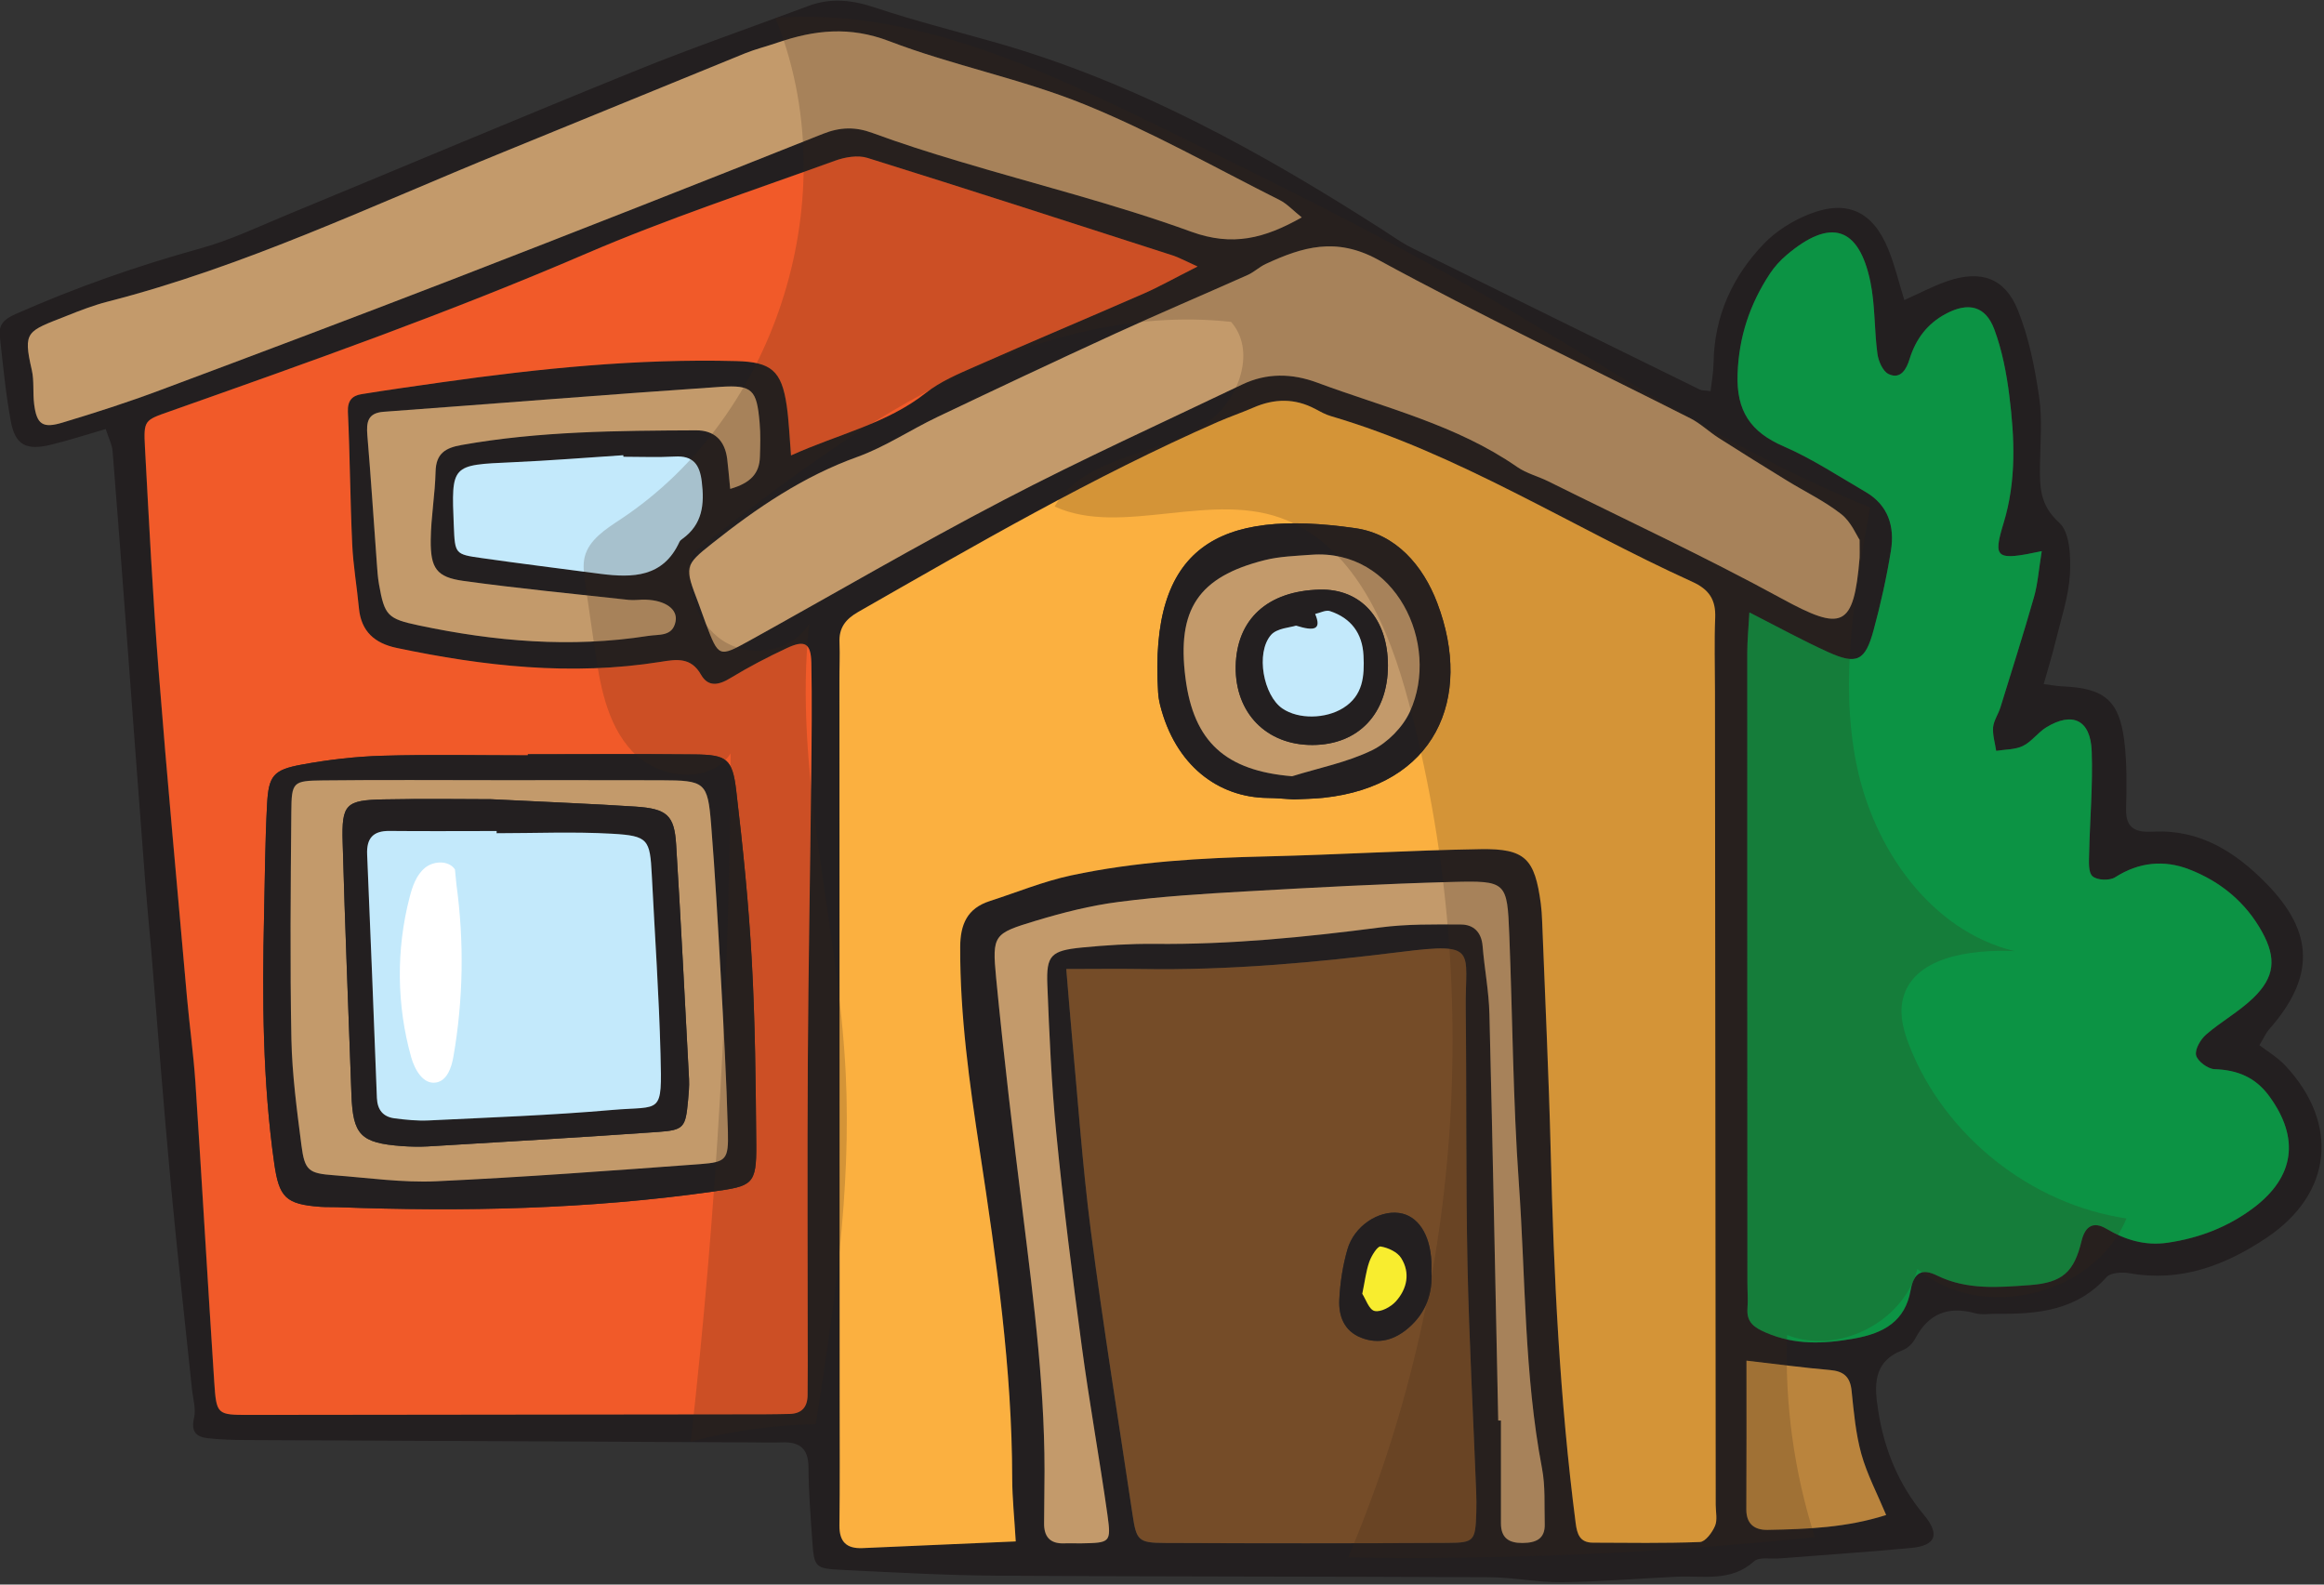 <svg clip-rule="evenodd" fill-rule="evenodd" stroke-linejoin="round" stroke-miterlimit="2" viewBox="0 0 176 120" xmlns="http://www.w3.org/2000/svg"><rect x="0" y="0" width="176" height="120" fill="#333333" stroke="none"/><g fill-rule="nonzero"><path d="m0 19.767c-.124-.296-.261-.556-.338-.831-.077-.278-.103-.572-.133-.861-.019-.191-.107-.268-.294-.284-.359-.031-.715-.079-1.139-.128 0 .672.002 1.349-.002 2.026-.001.203.114.284.291.281.539-.01 1.078-.031 1.615-.203m-17.213-14.426c-.001-.007-.001-.014-.002-.021-.504.033-1.008.074-1.513.096-.832.037-.832.032-.797.869.016.38.015.386.38.438.54.076 1.079.144 1.619.214.44.057.855.049 1.077-.436.008-.016.025-.03.04-.041.275-.197.303-.472.264-.78-.028-.23-.115-.356-.368-.342-.233.013-.466.003-.7.003m1.456.438c.282-.081.398-.214.404-.435.005-.156.011-.312-.003-.467-.04-.445-.096-.518-.533-.488-1.531.103-3.061.227-4.591.339-.22.017-.238.142-.223.32.048.58.086 1.161.129 1.742.007.097.013.194.03.29.074.425.116.47.543.56 1.033.219 2.073.308 3.125.143.148-.023.333.013.374-.195.034-.168-.138-.289-.404-.299-.078-.003-.157.011-.234.003-.752-.083-1.506-.155-2.256-.259-.365-.051-.448-.17-.443-.559.003-.31.059-.62.066-.93.006-.247.131-.323.353-.363 1.059-.189 2.128-.195 3.197-.2.252-.001.394.141.425.391.014.113.023.227.041.407m10.469 12.7h.037c0 .467.001.934 0 1.4 0 .2.107.271.295.269.181-.002.309-.054.302-.261-.007-.253.009-.511-.037-.756-.246-1.286-.224-2.593-.316-3.89-.08-1.125-.085-2.254-.13-3.381-.029-.724-.035-.742-.784-.722-.933.025-1.865.075-2.796.128-.582.033-1.166.069-1.743.144-.384.049-.764.146-1.135.258-.572.173-.593.191-.537.777.103 1.063.229 2.123.361 3.182.155 1.254.319 2.506.297 3.774-.003.155-.001.31-.005.467-.004.189.077.293.276.285.078-.003.156.002.234 0 .391-.007.407-.01.355-.386-.108-.769-.248-1.533-.351-2.303-.129-.962-.251-1.926-.347-2.891-.066-.677-.095-1.358-.122-2.038-.015-.397.05-.461.468-.503.328-.033.66-.053.991-.05 1.033.011 2.056-.091 3.079-.224.362-.047.732-.042 1.098-.04.172 0 .281.102.297.293.025.31.085.618.093.928.046 1.847.081 3.693.12 5.54m-2.678-16.4c-.12-.096-.199-.184-.298-.234-.885-.445-1.753-.936-2.669-1.307-.86-.35-1.79-.529-2.659-.862-.537-.205-1.015-.152-1.52.021-.147.051-.3.088-.443.146-1.1.447-2.197.9-3.297 1.347-1.783.725-3.524 1.56-5.4 2.04-.188.049-.371.12-.552.192-.537.213-.595.202-.472.738.034.149.011.311.031.465.036.275.116.334.391.25.445-.134.89-.277 1.325-.44 1.331-.497 2.66-.998 3.985-1.51 1.687-.653 3.371-1.315 5.052-1.985.234-.093.44-.098.674-.012.383.141.773.265 1.164.382 1.061.319 2.141.586 3.18.964.565.205 1 .092 1.508-.195m7.604 4.395c-.04-.06-.115-.244-.25-.351-.227-.178-.494-.305-.742-.458-.313-.192-.624-.385-.933-.583-.13-.083-.245-.195-.382-.264-1.422-.72-2.864-1.404-4.262-2.166-.568-.309-1.026-.17-1.524.06-.087.041-.16.112-.248.152-.601.268-1.207.524-1.805.799-.811.372-1.619.752-2.425 1.137-.367.175-.711.406-1.091.543-.737.266-1.368.695-1.971 1.174-.393.311-.384.322-.194.821.034.091.065.183.1.274.175.463.177.467.592.238 1.156-.641 2.297-1.309 3.469-1.919 1.068-.557 2.166-1.055 3.252-1.575.334-.16.678-.152 1.02-.025.926.343 1.899.575 2.729 1.15.125.088.283.126.423.196 1.061.527 2.137 1.028 3.177 1.595.832.454.985.403 1.065-.553.003-.038 0-.077 0-.245m-10.814 5.85c.03.352.049.602.072.852.085.908.147 1.82.264 2.724.167 1.29.375 2.573.567 3.858.053.356.078.389.444.39 1.285.006 2.568.006 3.852-.001.364-.002.377-.028.39-.411.004-.097.003-.195-.001-.291-.04-1.03-.097-2.058-.119-3.086-.023-1.167-.011-2.333-.023-3.5-.009-.784.179-.9-.875-.769-1.179.147-2.357.254-3.545.235-.328-.005-.655-.001-1.026-.001m13.297-5.695c-.629.134-.667.1-.519-.384.174-.573.15-1.155.077-1.735-.038-.306-.097-.616-.204-.903-.119-.32-.352-.377-.659-.215-.254.135-.412.345-.497.62-.04.13-.119.282-.286.203-.079-.038-.138-.177-.152-.278-.044-.325-.03-.66-.096-.98-.157-.753-.543-.872-1.139-.367-.088.074-.169.163-.232.259-.271.414-.421.856-.439 1.365-.018.504.176.791.629.987.389.169.748.406 1.116.621.31.18.399.473.345.803-.059.363-.139.724-.235 1.079-.115.424-.23.478-.624.299-.348-.158-.685-.343-1.07-.539-.011.214-.029.384-.029.554-.001 2.86.001 5.72.002 8.58 0 .117.01.234.001.35-.015.192.091.263.252.333.395.17.782.155 1.199.081.413-.074.698-.24.773-.661.043-.241.154-.3.361-.198.406.199.838.161 1.263.13.447-.033.604-.178.706-.603.051-.211.17-.264.334-.167.262.154.532.236.835.193.43-.062.827-.214 1.176-.477.56-.423.629-.95.216-1.517-.189-.261-.435-.362-.75-.373-.09-.003-.229-.106-.249-.187s.059-.217.134-.283c.205-.179.45-.312.644-.5.293-.283.318-.54.122-.897-.224-.409-.571-.692-.999-.857-.34-.131-.682-.098-1.005.109-.075.048-.248.042-.309-.014-.061-.055-.048-.203-.046-.31.01-.465.052-.93.035-1.394-.015-.427-.262-.544-.62-.325-.114.07-.199.195-.317.253-.107.052-.242.046-.365.066-.016-.106-.05-.215-.042-.32.009-.093.071-.18.1-.272.155-.501.314-1.001.458-1.505.051-.18.064-.372.105-.624m-11.508-3.881c-.196-.088-.262-.126-.333-.148-1.387-.448-2.774-.898-4.166-1.332-.133-.042-.309-.011-.446.039-1.134.412-2.283.79-3.39 1.266-1.861.801-3.768 1.476-5.676 2.15-.344.121-.356.119-.336.493.054 1.01.105 2.02.184 3.029.117 1.49.257 2.98.389 4.47.035.386.088.772.114 1.159.089 1.358.168 2.717.256 4.075.03.452.039.453.479.453 2.336-.002 4.674-.006 7.011-.009.117-.001.234-.002.351-.005.167-.003.246-.093.247-.257.001-.135.002-.272.002-.408 0-1.382-.007-2.765.002-4.146.007-1.285.032-2.569.046-3.853.005-.525.012-1.051.001-1.577-.006-.264-.089-.312-.331-.199-.264.123-.524.259-.772.411-.16.097-.303.123-.399-.046-.139-.244-.337-.211-.556-.175-1.211.192-2.405.06-3.592-.19-.302-.064-.487-.225-.516-.544-.028-.29-.078-.579-.092-.87-.027-.601-.031-1.205-.058-1.806-.007-.154.059-.219.185-.24.364-.059.729-.11 1.095-.161 1.33-.189 2.665-.325 4.012-.29.477.012.618.13.688.604.03.206.037.414.06.683.652-.296 1.304-.432 1.839-.853.194-.154.435-.256.666-.358.765-.337 1.536-.66 2.302-.995.21-.093.412-.207.734-.37m-2.477 17.378c-.019-.315-.048-.584-.049-.852-.002-1.503-.215-2.984-.441-4.464-.141-.923-.271-1.845-.268-2.783.001-.312.097-.529.402-.628.369-.12.733-.269 1.111-.35.877-.189 1.771-.239 2.668-.26.971-.022 1.942-.083 2.915-.098.609-.009.736.13.818.742.01.077.015.155.018.233.041 1.05.091 2.1.118 3.15.042 1.691.122 3.379.339 5.058.02.154.058.269.234.27.487.002.975.01 1.46-.01.075-.003.168-.13.206-.22.036-.082.009-.191.009-.288-.003-3.699-.007-7.397-.009-11.096-.001-.331-.011-.662.002-.992.01-.248-.084-.389-.314-.493-1.644-.745-3.172-1.741-4.923-2.256-.074-.022-.144-.06-.212-.097-.279-.15-.558-.144-.844-.021-.16.07-.326.127-.487.197-1.698.744-3.297 1.673-4.903 2.591-.171.098-.262.216-.253.416.008.175-.002.351-.001.526.001 3.27.002 6.541.003 9.811 0 .565.005 1.129-.003 1.694-.003.226.097.321.314.311.679-.029 1.358-.059 2.09-.091m9.471-15.679c.015-.129.039-.257.041-.385.009-.635.256-1.177.687-1.625.168-.174.396-.316.624-.405.514-.2.862-.032 1.071.483.087.213.14.439.218.691.216-.096.398-.194.592-.26.452-.153.779-.043.956.398.15.372.23.78.289 1.179.046.305.016.622.012.933-.003.291-.005.544.261.783.148.131.161.469.147.709-.019.306-.122.608-.195.91-.045.185-.102.367-.162.582.106.014.18.028.253.031.57.024.775.188.845.741.038.308.032.622.025.933-.007.28.151.318.372.307.636-.033 1.121.279 1.541.708.656.67.66 1.28.034 1.989-.037.042-.06.097-.13.213.113.087.25.168.354.279.739.793.642 1.743-.254 2.345-.561.376-1.172.61-1.873.484-.1-.018-.255-.008-.311.054-.409.457-.942.506-1.499.499-.097-.001-.2.018-.291-.007-.37-.102-.639.005-.819.348-.034.065-.103.13-.17.155-.408.157-.386.484-.334.819.082.53.275 1.007.623 1.425.225.27.162.42-.173.452-.599.056-1.201.096-1.801.143-.116.009-.271-.024-.34.039-.317.286-.693.193-1.054.21-.523.025-1.045.068-1.567.075-.328.004-.656-.066-.983-.068-2.241-.011-4.481-.007-6.721-.021-.7-.005-1.4-.045-2.101-.079-.378-.018-.386-.033-.412-.409-.023-.33-.049-.661-.051-.991-.001-.256-.123-.347-.359-.338-.137.005-.273.001-.41 0-2.298-.01-4.596-.021-6.895-.032-.175-.001-.351-.005-.524-.025-.157-.017-.232-.09-.187-.276.029-.124-.016-.266-.029-.399-.096-.927-.201-1.853-.287-2.781-.099-1.065-.18-2.131-.268-3.197-.025-.29-.054-.58-.077-.871-.046-.6-.091-1.2-.136-1.801-.036-.484-.071-.968-.108-1.451-.067-.892-.133-1.783-.205-2.675-.007-.091-.054-.179-.094-.304-.264.076-.502.154-.744.213-.341.084-.491.005-.551-.326-.07-.382-.106-.77-.149-1.156-.017-.153.058-.228.21-.296.819-.363 1.66-.658 2.524-.897.411-.113.801-.301 1.196-.464 1.583-.654 3.161-1.32 4.748-1.963.774-.314 1.565-.586 2.347-.879.309-.115.601-.079.911.025.534.178 1.081.316 1.624.47 1.912.543 3.627 1.492 5.286 2.555.131.084.258.177.397.246 1.308.647 2.618 1.29 3.928 1.933.033.016.075.012.148.022" fill="#231f20" transform="matrix(5.556 0 0 5.556 142.841 4.913)"/><path d="m0-4.744c.13-.007.266-.008.401-.022 1.521-.161 2.049-1.348 1.553-2.656-.194-.512-.564-.94-1.116-1.019-1.878-.271-2.81.253-2.688 2.238.003.058.013.116.027.172.206.821.789 1.261 1.468 1.267.116.001.232.013.355.02m-3.791 10.114c-.731.031-1.41.061-2.089.091-.217.009-.317-.085-.314-.312.007-.564.003-1.129.003-1.693-.001-3.271-.002-6.541-.003-9.812-.001-.175.008-.35.001-.525-.01-.2.082-.319.253-.417 1.606-.917 3.205-1.846 4.903-2.591.161-.07.327-.127.487-.196.285-.124.565-.129.843.02.069.037.139.076.213.097 1.75.515 3.279 1.511 4.923 2.257.23.104.324.244.314.492-.014.33-.003.662-.003.993.003 3.698.007 7.397.01 11.096 0 .096.026.206-.009.288-.038.09-.132.217-.206.22-.486.019-.973.011-1.46.009-.177-.001-.215-.116-.234-.269-.217-1.68-.298-3.367-.34-5.058-.026-1.051-.077-2.101-.117-3.151-.003-.077-.008-.155-.018-.233-.082-.611-.21-.751-.819-.742-.972.016-1.943.076-2.915.099-.896.021-1.79.071-2.668.259-.378.081-.741.231-1.11.35-.306.099-.401.316-.402.628-.003.938.127 1.861.268 2.783.225 1.48.439 2.961.441 4.464.001.269.03.537.048.853" fill="#fbb040" transform="matrix(5.556 0 0 5.556 97.986 86.896)"/><path d="m0-.833v.015c-.662 0-1.323-.014-1.984.005-.368.011-.738.054-1.1.121-.387.071-.451.152-.471.546-.027.504-.029 1.01-.041 1.516-.025 1.127-.02 2.254.139 3.374.066.462.155.556.627.591.078.006.156.002.234.005 1.713.064 3.421.029 5.123-.213.532-.075.591-.09.586-.64-.007-.836-.015-1.673-.061-2.507-.042-.775-.121-1.548-.212-2.318-.051-.435-.13-.488-.564-.493-.758-.008-1.517-.002-2.276-.002m9.129-6.649c-.323.163-.524.277-.734.369-.766.335-1.538.658-2.303.996-.23.101-.471.203-.666.357-.534.422-1.186.558-1.839.853-.022-.268-.029-.477-.059-.682-.07-.474-.211-.592-.689-.604-1.347-.035-2.681.101-4.012.289-.365.052-.73.103-1.094.162-.126.02-.192.086-.186.24.028.601.031 1.204.059 1.806.013.29.064.579.091.869.03.32.215.481.516.544 1.188.25 2.382.383 3.593.19.218-.035.417-.069.555.176.097.169.24.143.399.045.249-.151.509-.287.773-.41.242-.113.325-.066.331.199.011.525.004 1.051-.002 1.577-.014 1.284-.038 2.568-.046 3.852-.008 1.382-.001 2.764-.001 4.147 0 .135-.002.272-.002.408-.001.164-.081.254-.248.257-.117.003-.233.004-.35.005-2.338.003-4.675.006-7.012.008-.44 0-.448-.001-.478-.453-.089-1.357-.167-2.716-.256-4.074-.026-.387-.08-.773-.115-1.16-.131-1.49-.271-2.979-.388-4.47-.079-1.008-.13-2.018-.185-3.028-.02-.375-.007-.372.337-.493 1.908-.674 3.814-1.349 5.675-2.15 1.107-.476 2.257-.855 3.391-1.266.137-.05.313-.081.446-.039 1.391.434 2.778.884 4.166 1.331.07.023.136.06.333.149" fill="#f15a29" transform="matrix(5.556 0 0 5.556 39.976 61.752)"/><path d="m0-6.279c-.041.252-.054.444-.105.624-.144.504-.303 1.004-.458 1.505-.029.093-.091.18-.1.272-.008.105.026.214.042.321.123-.02.258-.015.365-.067.118-.058.203-.182.317-.253.358-.219.605-.102.62.325.017.464-.025.929-.035 1.394-.002.107-.015.255.046.31.06.056.234.063.309.014.323-.207.665-.239 1.005-.109.428.165.775.449.999.857.196.357.171.615-.122.897-.194.188-.439.322-.644.5-.075.066-.155.202-.135.283.021.081.16.184.25.188.314.01.561.111.75.372.413.567.344 1.094-.216 1.517-.349.263-.746.415-1.177.477-.302.043-.572-.038-.834-.193-.164-.097-.283-.044-.334.167-.103.426-.259.57-.707.603-.424.031-.857.069-1.262-.13-.207-.102-.318-.043-.361.198-.075.422-.36.588-.774.661-.416.074-.803.089-1.198-.081-.161-.069-.267-.141-.252-.333.009-.116-.001-.233-.001-.35-.001-2.86-.003-5.719-.002-8.579 0-.171.017-.341.029-.555.385.196.722.381 1.07.539.394.179.509.125.623-.298.097-.356.177-.717.236-1.08.054-.329-.035-.623-.345-.803-.368-.214-.727-.452-1.116-.621-.453-.196-.647-.483-.629-.987.018-.508.167-.951.439-1.365.063-.096.144-.185.232-.259.596-.504.982-.386 1.139.367.066.32.052.655.096.981.013.1.073.239.152.277.167.08.246-.073.286-.203.085-.275.243-.485.497-.619.306-.163.54-.106.659.214.106.287.166.598.204.903.073.58.097 1.162-.078 1.735-.147.485-.109.518.52.384" fill="#0c9344" transform="matrix(5.556 0 0 5.556 154.624 76.624)"/><path d="m0 .787c0-.056.001-.095 0-.134-.017-.378-.187-.633-.443-.666-.28-.037-.61.179-.702.496-.063.221-.1.455-.111.685-.01.222.063.427.298.519.243.096.459.028.647-.134.236-.205.331-.473.311-.766m-4.977-4.125c.371 0 .698-.005 1.025 0 1.189.02 2.367-.087 3.546-.234 1.053-.132.865-.016.874.769.013 1.166 0 2.333.024 3.499.022 1.028.078 2.057.118 3.086.004.097.005.194.002.291-.013.383-.027.409-.39.411-1.284.007-2.568.007-3.852.001-.367-.001-.391-.034-.444-.389-.192-1.286-.4-2.569-.567-3.858-.117-.905-.179-1.816-.264-2.725-.023-.25-.042-.5-.072-.851" fill="#754c28" transform="matrix(5.556 0 0 5.556 108.403 91.929)"/><g fill="#c39a6b"><path d="m0 2.525c0 .168.003.207 0 .246-.081.955-.233 1.007-1.065.553-1.04-.568-2.116-1.068-3.178-1.596-.139-.069-.297-.108-.423-.195-.829-.576-1.802-.807-2.728-1.151-.342-.127-.687-.134-1.02.025-1.086.52-2.185 1.018-3.253 1.576-1.171.61-2.312 1.278-3.468 1.918-.415.229-.417.226-.593-.238-.034-.091-.065-.183-.099-.274-.19-.498-.199-.51.194-.821.603-.479 1.234-.908 1.971-1.173.38-.137.724-.369 1.091-.544.806-.384 1.613-.765 2.425-1.137.598-.274 1.204-.531 1.805-.799.088-.039.16-.111.248-.151.498-.231.956-.369 1.524-.06 1.398.762 2.84 1.445 4.262 2.165.137.07.252.181.382.265.309.197.62.391.932.582.248.153.515.28.743.459.135.106.209.291.25.35" transform="matrix(5.556 0 0 5.556 140.831 26.852)"/><path d="m0-.272c-.507.287-.943.4-1.507.195-1.039-.378-2.119-.645-3.18-.964-.392-.117-.782-.241-1.165-.382-.233-.086-.44-.081-.674.012-1.681.67-3.365 1.332-5.052 1.985-1.325.512-2.654 1.013-3.985 1.51-.435.163-.879.306-1.325.44-.275.084-.355.025-.39-.25-.02-.154.002-.316-.032-.465-.123-.536-.065-.525.473-.738.18-.072.363-.143.551-.192 1.876-.48 3.618-1.315 5.401-2.04 1.099-.447 2.197-.9 3.296-1.347.144-.058.296-.095.443-.146.505-.173.983-.226 1.521-.021.869.333 1.798.512 2.659.861.916.372 1.783.863 2.669 1.308.098.05.177.138.297.234" transform="matrix(5.556 0 0 5.556 98.583 17.974)"/><path d="m0 5.679c-.039-1.847-.074-3.693-.12-5.54-.007-.31-.068-.618-.093-.928-.016-.191-.125-.293-.297-.293-.366-.002-.736-.007-1.098.04-1.023.133-2.046.235-3.079.224-.331-.003-.663.018-.991.05-.418.042-.483.106-.468.503.027.68.056 1.361.123 2.038.095.966.217 1.929.346 2.891.103.77.243 1.535.351 2.303.052.376.036.379-.355.386-.078.002-.156-.003-.234 0-.199.008-.28-.096-.275-.285.003-.157.001-.312.004-.467.022-1.268-.142-2.52-.297-3.774-.132-1.059-.258-2.119-.361-3.182-.056-.586-.034-.604.537-.777.371-.112.751-.209 1.135-.258.577-.075 1.161-.111 1.743-.144.931-.053 1.864-.103 2.796-.128.749-.02.755-.002.784.722.045 1.127.05 2.256.13 3.381.093 1.297.071 2.604.316 3.89.047.245.03.503.037.756.007.207-.121.259-.301.261-.188.002-.296-.068-.296-.269.001-.466 0-.933 0-1.4z" transform="matrix(5.556 0 0 5.556 113.463 76.024)"/><path d="m0-.749c-.018-.18-.027-.294-.041-.407-.031-.25-.172-.392-.424-.391-1.07.005-2.139.011-3.198.2-.221.039-.347.116-.353.363-.007.31-.063.62-.066.929-.004.389.079.509.444.56.749.104 1.503.176 2.256.259.076.008.155-.006.233-.003.267.01.438.131.404.299-.041.208-.226.171-.374.195-1.051.165-2.091.076-3.125-.143-.427-.09-.468-.135-.543-.56-.017-.096-.023-.193-.03-.29-.043-.581-.08-1.162-.129-1.742-.014-.179.004-.304.223-.32 1.53-.112 3.06-.236 4.591-.34.438-.029.494.043.533.489.014.154.009.311.004.466-.007.222-.123.355-.405.436" transform="matrix(5.556 0 0 5.556 55.3 41.185)"/></g><path d="m0-1.631c.233 0 .467.01.7-.003.253-.015.34.111.368.342.038.308.011.582-.264.78-.015.011-.033.025-.04.041-.222.485-.637.492-1.077.436-.54-.071-1.08-.138-1.619-.215-.365-.051-.364-.057-.38-.437-.035-.838-.035-.832.797-.869.505-.022 1.009-.063 1.513-.096.001.007.001.014.002.021" fill="#c3e9fb" transform="matrix(5.556 0 0 5.556 47.213 43.652)"/><path d="m0 1.898c-.537.172-1.076.193-1.615.203-.177.003-.292-.078-.291-.281.004-.677.002-1.354.002-2.026.424.049.78.097 1.139.128.187.016.275.093.294.284.03.289.056.583.133.861.077.275.214.535.338.831" fill="#ba843d" transform="matrix(5.556 0 0 5.556 142.841 104.185)"/><path d="m0 3.336c.366-.114.75-.189 1.091-.355.21-.103.417-.313.514-.526.421-.922-.197-2.225-1.345-2.138-.212.016-.429.022-.634.073-.906.228-1.199.672-1.081 1.604.112.876.551 1.267 1.455 1.342m.023.316c-.122-.007-.238-.019-.355-.02-.678-.006-1.261-.446-1.468-1.267-.014-.056-.023-.114-.027-.172-.122-1.985.81-2.509 2.688-2.238.553.079.922.506 1.117 1.019.496 1.308-.033 2.495-1.553 2.656-.135.014-.272.015-.402.022" fill="#231f20" transform="matrix(5.556 0 0 5.556 97.856 40.252)"/><path d="m0-5.525c-.798 0-1.595-.006-2.393.003-.41.004-.426.019-.43.434-.009 1.03-.018 2.061.002 3.09.009.484.074.968.136 1.45.045.343.1.383.442.408.465.035.933.102 1.396.081 1.201-.055 2.401-.145 3.601-.234.352-.026.385-.062.374-.444-.019-.719-.059-1.436-.098-2.154-.038-.679-.076-1.358-.131-2.035-.046-.573-.083-.597-.681-.599-.739-.001-1.479 0-2.218 0m.402-.353c.759 0 1.517-.006 2.276.002.434.005.512.058.564.493.091.77.17 1.543.212 2.317.046.835.054 1.672.061 2.508.005.55-.055.565-.586.64-1.702.242-3.41.277-5.123.213-.078-.003-.157.001-.234-.005-.472-.035-.561-.129-.627-.591-.159-1.12-.164-2.247-.139-3.374.011-.506.014-1.012.041-1.517.02-.393.084-.474.471-.545.362-.067.732-.11 1.099-.121.662-.019 1.323-.005 1.985-.005z" fill="#231f20" transform="matrix(5.556 0 0 5.556 37.744 89.779)"/><path d="m0 .445c.047.072.093.218.168.234.085.019.221-.055.289-.13.154-.171.2-.389.073-.591-.051-.083-.18-.142-.281-.158-.041-.006-.124.126-.153.208-.045.127-.06.265-.096.437m.942-.302c.02.293-.074.561-.311.766-.187.162-.403.23-.646.135-.235-.093-.309-.298-.298-.519.011-.23.047-.465.111-.686.091-.317.421-.533.702-.496.256.034.425.288.442.666.002.04 0 .079 0 .134" fill="#231f20" transform="matrix(5.556 0 0 5.556 103.168 95.507)"/><path d="m0 .082c-.001-.637-.369-1.045-.929-1.032-.712.018-1.135.405-1.146 1.047-.01.634.419 1.074 1.047 1.071.626-.002 1.029-.428 1.028-1.086m-1.306 1.512c-.904-.075-1.343-.466-1.454-1.342-.119-.932.175-1.376 1.081-1.604.204-.051.421-.057.633-.073 1.149-.087 1.767 1.216 1.346 2.138-.097.213-.305.423-.515.526-.341.166-.725.241-1.091.355" fill="#c39a6b" transform="matrix(5.556 0 0 5.556 105.11 49.929)"/><path d="m0-4.962c-.34 0-.904-.009-1.468.002-.511.011-.569.066-.554.581.031 1.145.079 2.291.119 3.436.02.559.123.666.69.709.116.008.234.011.35.004 1.047-.063 2.094-.123 3.141-.197.354-.025.374-.062.408-.428.009-.097.018-.194.013-.291-.056-1.066-.11-2.133-.176-3.199-.024-.398-.124-.487-.551-.516-.582-.039-1.165-.06-1.972-.101m.101-.26c.739 0 1.478-.001 2.217.001.599.002.635.026.682.598.054.678.093 1.356.13 2.035.04.718.08 1.436.099 2.154.01.382-.022.418-.375.445-1.199.088-2.399.178-3.601.234-.462.021-.93-.047-1.395-.082-.343-.025-.398-.064-.442-.408-.062-.482-.127-.966-.137-1.449-.02-1.03-.01-2.061-.001-3.091.003-.414.02-.429.43-.434.797-.009 1.595-.003 2.393-.003" fill="#c39a6b" transform="matrix(5.556 0 0 5.556 37.185 88.096)"/><path d="m0 .398c.036-.172.051-.31.096-.437.029-.082.112-.214.153-.208.101.016.23.075.281.158.127.202.081.42-.073.591-.068.075-.204.149-.289.13-.075-.016-.121-.162-.168-.234" fill="#f8ed2f" transform="matrix(5.556 0 0 5.556 103.168 95.768)"/><path d="m0-1.124c-.075.026-.258.033-.341.127-.213.246-.103.827.156 1.003.218.149.587.143.828-.007.273-.17.291-.437.277-.716-.015-.304-.171-.51-.457-.605-.057-.019-.134.024-.202.039.089.21-.004.24-.261.159m1.253.541c.001.657-.402 1.084-1.028 1.086-.628.002-1.057-.437-1.047-1.071.011-.642.434-1.03 1.146-1.047.56-.014.928.395.929 1.032" fill="#231f20" transform="matrix(5.556 0 0 5.556 98.149 53.624)"/><path d="m0-3.802v-.03c-.487 0-.973.004-1.459-.001-.226-.003-.315.101-.306.319.046 1.107.092 2.213.133 3.32.007.164.085.257.239.278.154.02.31.036.465.029.834-.041 1.671-.07 2.503-.143.672-.058.681.081.659-.762-.021-.815-.078-1.629-.119-2.443-.025-.482-.047-.532-.54-.56-.524-.03-1.05-.007-1.575-.007m-.077-.464c.807.041 1.39.063 1.973.101.426.029.526.118.551.516.066 1.066.119 2.133.176 3.2.004.096-.005.193-.014.29-.034.366-.054.403-.408.428-1.046.074-2.094.135-3.14.198-.117.006-.234.003-.351-.005-.567-.043-.669-.15-.689-.709-.041-1.145-.088-2.291-.12-3.436-.015-.515.043-.57.554-.58.564-.012 1.128-.003 1.468-.003" fill="#231f20" transform="matrix(5.556 0 0 5.556 37.61 84.224)"/><path d="m0-1.062c.257.081.35.051.261-.159.068-.015.145-.058.202-.039.286.095.442.301.457.605.014.279-.004.546-.277.716-.241.15-.61.156-.828.007-.259-.176-.369-.757-.156-1.003.083-.094.266-.101.341-.127" fill="#c3e9fb" transform="matrix(5.556 0 0 5.556 98.149 53.279)"/><path d="m0-3.888c.525 0 1.051-.023 1.575.007.493.028.515.078.54.56.041.814.098 1.628.119 2.443.022.843.013.704-.659.762-.832.073-1.669.102-2.503.143-.155.007-.311-.009-.465-.029-.154-.021-.232-.114-.239-.278-.041-1.107-.087-2.213-.133-3.32-.009-.218.08-.322.306-.319.486.005.972.001 1.459.001z" fill="#c3e9fb" transform="matrix(5.556 0 0 5.556 37.61 84.702)"/><path d="m0-7.175c.94.403 1.383 1.473 1.647 2.462 1.027 3.837.733 8.014-.821 11.67 2.123.035 4.249-.057 6.361-.277-.283-.887-.412-1.824-.378-2.755.697.275 1.586-.175 1.776-.9.867.738 2.415.364 2.85-.688-1.304-.194-2.473-1.122-2.957-2.348-.077-.196-.138-.409-.097-.615.119-.599.918-.709 1.529-.681-1.143-.276-1.924-1.397-2.156-2.549s-.022-2.342.187-3.499c-1.923-.769-3.64-1.965-5.436-2.996-1.354-.777-2.757-1.464-4.159-2.15-1.68-.822-3.462-1.666-5.328-1.528.975 2.392.043 5.411-2.111 6.837-.201.133-.428.277-.487.51-.028.113-.011.232.005.348.042.289.084.578.126.867.074.511.163 1.056.514 1.434.352.379 1.061.463 1.344.031-.013 3.134-.194 6.267-.544 9.381.556-.148 1.129-.227 1.704-.237.248-1.58.486-3.175.409-4.773-.1-2.057-.721-4.096-.498-6.143-.225.389-.805.482-1.179.234-.375-.248-.525-.76-.409-1.194 1.079-.838 2.166-1.683 3.385-2.3 1.22-.617 2.595-.999 3.953-.85.332.376.128 1.002-.259 1.32-.615.505-1.736.473-2.146 1.196.917.425 2.167-.239 3.175.193" fill="#3b2314" opacity=".2" transform="matrix(5.556 0 0 5.556 97.509 79.291)"/><path d="m0-2.809c-.086-.126-.29-.118-.409-.021-.118.098-.171.253-.209.402-.185.711-.177 1.471.021 2.177.048.171.164.377.34.347.151-.025.211-.206.237-.357.134-.771.147-1.562.041-2.337" fill="#fff" transform="matrix(5.556 0 0 5.556 34.453 81.446)"/></g></svg>